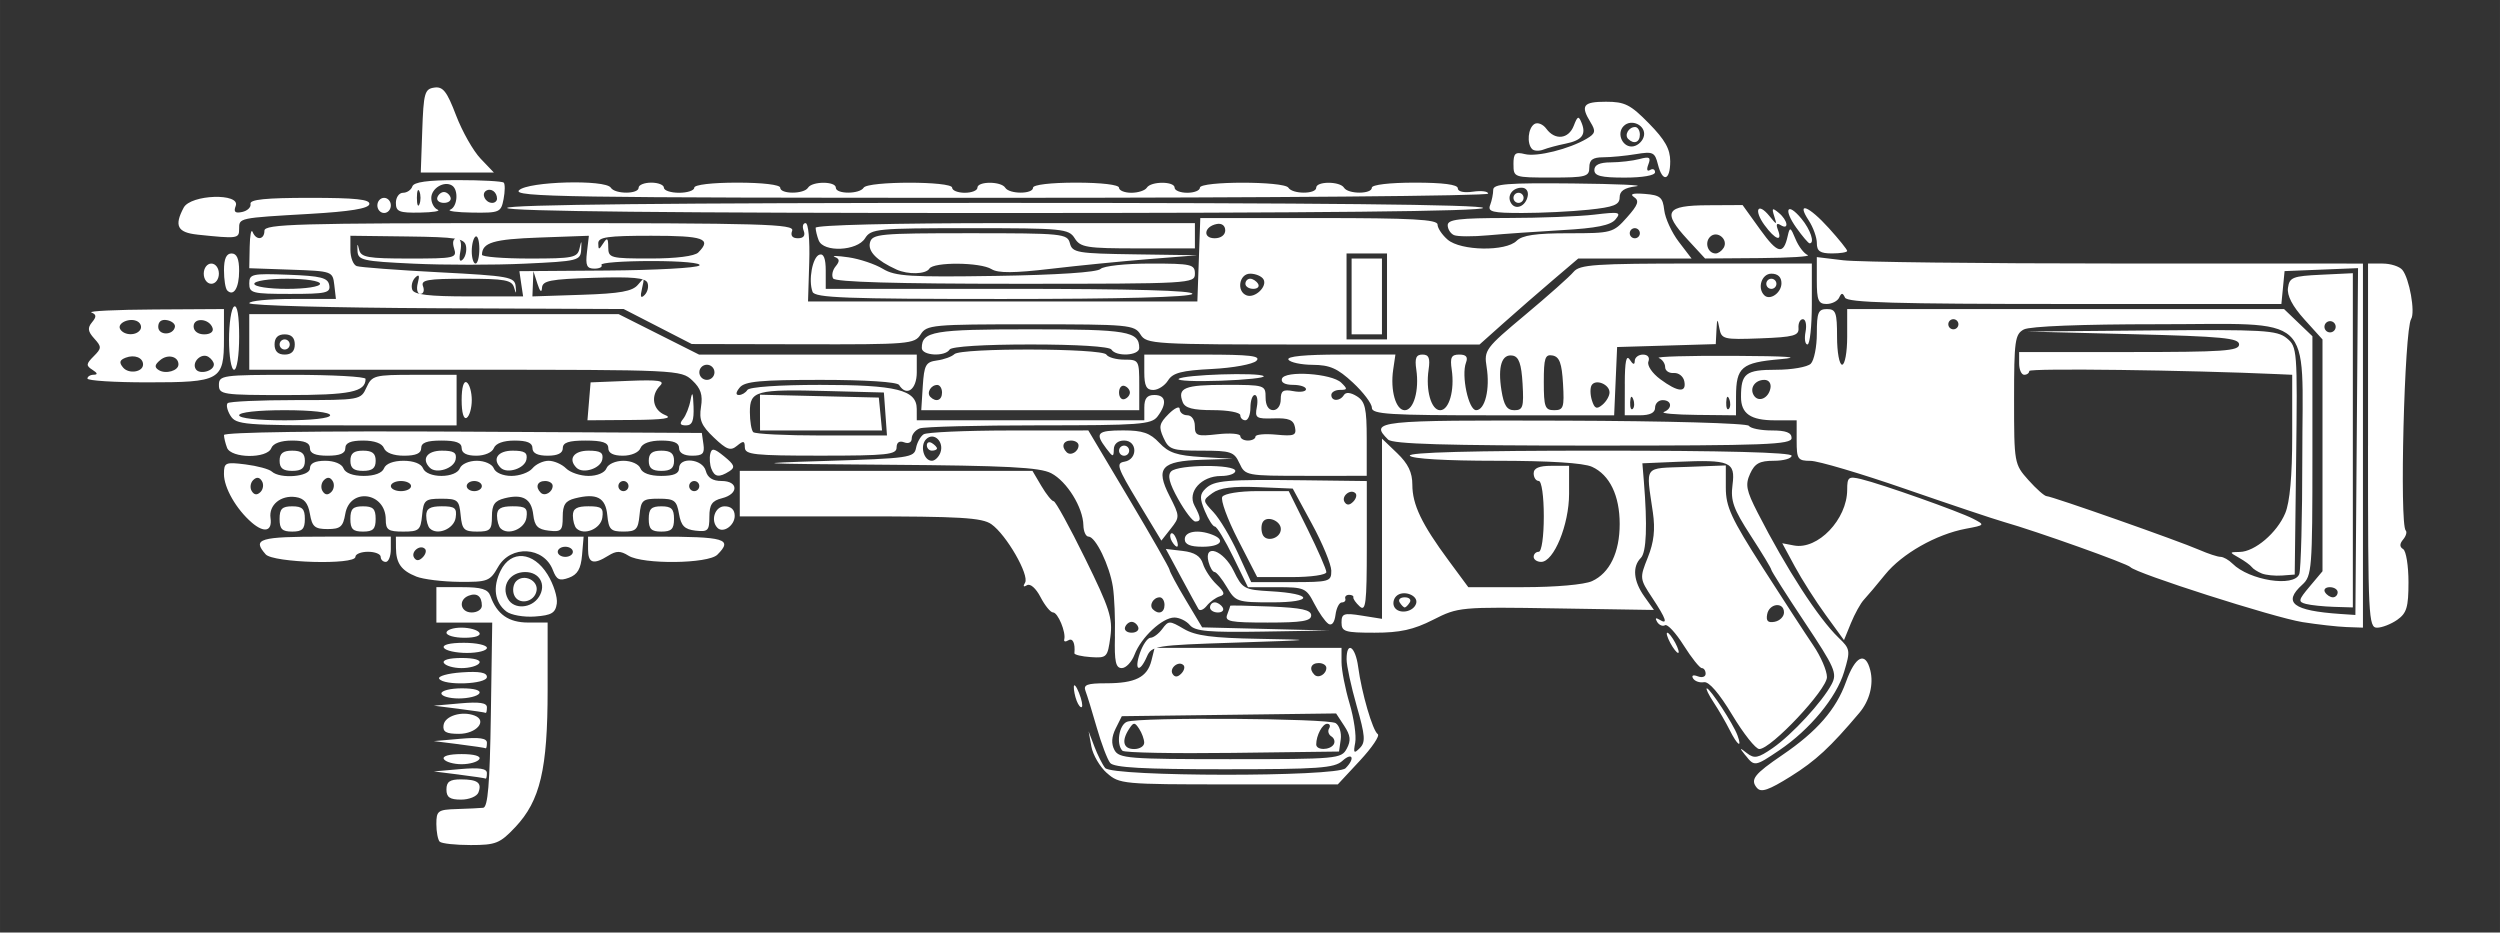<svg xmlns:inkscape="http://www.inkscape.org/namespaces/inkscape" xmlns:sodipodi="http://sodipodi.sourceforge.net/DTD/sodipodi-0.dtd" xmlns="http://www.w3.org/2000/svg" xmlns:svg="http://www.w3.org/2000/svg" width="343.151" height="128" viewBox="0 0 90.792 33.867" version="1.1" id="svg5" inkscape:version="1.2.2 (732a01da63, 2022-12-09)" sodipodi:docname="C.A.R._SMG_Icon.svg">
  <rect x="0" y="0" width="90.792" height="33.867" fill="#333333" stroke="none"/>
  <sodipodi:namedview id="namedview7" pagecolor="#ffffff" bordercolor="#666666" borderopacity="1.0" inkscape:pageshadow="2" inkscape:pageopacity="0.0" inkscape:pagecheckerboard="0" inkscape:document-units="mm" showgrid="false" units="px" inkscape:zoom="1.9506277" inkscape:cx="93.815955" inkscape:cy="-75.616685" inkscape:window-width="2560" inkscape:window-height="1361" inkscape:window-x="-9" inkscape:window-y="-9" inkscape:window-maximized="1" inkscape:current-layer="layer1" inkscape:showpageshadow="2" inkscape:deskcolor="#d1d1d1"/>
  <defs id="defs2"/>
  <g inkscape:label="Layer 1" inkscape:groupmode="layer" id="layer1">
    <path style="fill:#FFFFFF;fill-opacity:1;stroke-width:0.184" d="m 15.969,30.569 c -0.067,-0.067 -0.122,-0.357 -0.122,-0.643 0,-0.481 0.056,-0.522 0.735,-0.543 0.404,-0.013 0.838,-0.033 0.964,-0.046 0.172,-0.017 0.242,-0.858 0.28,-3.375 l 0.05,-3.352 h -1.014 -1.014 v -0.643 -0.643 h 0.924 c 0.714,0 0.95,0.073 1.038,0.321 0.236,0.665 0.662,0.964 1.372,0.964 h 0.706 v 2.446 c 0,2.881 -0.269,4.024 -1.174,4.984 -0.557,0.591 -0.706,0.651 -1.618,0.651 -0.552,0 -1.059,-0.055 -1.126,-0.122 z m 1.53,-8.57 c 0,-0.345 -0.177,-0.481 -0.477,-0.366 -0.391,0.15 -0.308,0.61 0.11,0.61 0.202,0 0.367,-0.11 0.367,-0.245 z m -1.286,6.673 c 0,-0.281 0.122,-0.367 0.52,-0.367 0.611,0 0.777,0.123 0.641,0.477 -0.054,0.142 -0.338,0.258 -0.63,0.258 -0.409,0 -0.531,-0.085 -0.531,-0.367 z m 47.593,-0.058 c -0.252,-0.304 -0.104,-0.495 0.933,-1.201 1.247,-0.849 1.941,-1.646 2.3,-2.644 0.342,-0.951 0.708,-1.127 0.884,-0.426 0.128,0.51 -0.025,1.106 -0.397,1.546 -1.056,1.25 -1.583,1.738 -2.49,2.306 -0.807,0.504 -1.081,0.598 -1.229,0.419 z M 40.197,28.075 c -0.254,-0.227 -0.507,-0.661 -0.562,-0.964 l -0.1,-0.551 0.209,0.551 c 0.115,0.303 0.291,0.654 0.391,0.78 0.254,0.322 8.41,0.33 8.731,0.009 0.357,-0.357 0.252,-0.6 -0.115,-0.267 -0.291,0.263 -0.869,0.304 -4.293,0.304 -2.945,0 -4.004,-0.059 -4.141,-0.23 -0.101,-0.126 -0.319,-0.702 -0.485,-1.279 -0.165,-0.577 -0.35,-1.176 -0.409,-1.331 -0.088,-0.229 0.053,-0.282 0.75,-0.282 1.056,0 1.491,-0.218 1.643,-0.822 l 0.116,-0.464 h 3.394 3.394 v 0.518 c 0,0.285 0.131,0.959 0.291,1.498 0.16,0.539 0.253,1.182 0.206,1.428 -0.072,0.379 -0.047,0.409 0.167,0.195 0.214,-0.214 0.196,-0.447 -0.114,-1.532 -0.201,-0.704 -0.366,-1.466 -0.366,-1.694 0,-0.679 0.321,-0.469 0.42,0.275 0.126,0.946 0.526,2.32 0.712,2.444 0.084,0.056 -0.208,0.49 -0.649,0.964 l -0.802,0.862 h -3.962 c -3.849,0 -3.975,-0.012 -4.424,-0.413 z m 8.713,-0.885 c 0.158,-0.296 0.138,-0.479 -0.092,-0.83 l -0.295,-0.45 -3.891,0.05 -3.891,0.05 -0.223,0.447 c -0.151,0.303 -0.165,0.555 -0.045,0.781 0.164,0.306 0.504,0.333 4.206,0.333 3.883,0 4.035,-0.014 4.23,-0.38 z m -8.145,0.077 c -0.237,-0.237 -0.127,-0.943 0.165,-1.055 0.447,-0.172 7.298,-0.126 7.577,0.05 0.135,0.086 0.218,0.353 0.184,0.594 l -0.062,0.438 -3.868,0.049 c -2.128,0.027 -3.925,-0.007 -3.994,-0.077 z m 0.789,-0.294 c -0.002,-0.126 -0.084,-0.354 -0.184,-0.505 -0.161,-0.245 -0.201,-0.245 -0.362,0 -0.289,0.44 -0.216,0.735 0.181,0.735 0.202,0 0.366,-0.103 0.364,-0.23 z m 6.882,0.059 c 0.058,-0.094 0.02,-0.224 -0.084,-0.288 -0.104,-0.064 -0.142,-0.194 -0.084,-0.288 0.058,-0.094 0.027,-0.171 -0.069,-0.171 -0.173,0 -0.398,0.424 -0.398,0.75 0,0.22 0.498,0.218 0.635,-0.002 z m -5.456,-2.875 c -0.175,-0.175 -0.526,0.108 -0.395,0.319 0.078,0.125 0.18,0.122 0.312,-0.01 0.108,-0.108 0.146,-0.248 0.083,-0.31 z m 5.188,0.096 c 0,-0.095 -0.124,-0.173 -0.275,-0.173 -0.284,0 -0.365,0.217 -0.158,0.424 0.147,0.147 0.434,-0.019 0.434,-0.251 z m -31.496,3.878 -0.918,-0.115 0.964,-0.085 c 0.694,-0.061 0.964,-0.021 0.964,0.144 -6.4e-5,0.126 -0.021,0.217 -0.046,0.201 -0.025,-0.016 -0.459,-0.081 -0.964,-0.144 z m -0.551,-0.561 c -0.069,-0.111 0.185,-0.184 0.643,-0.184 0.457,0 0.711,0.073 0.643,0.184 -0.062,0.101 -0.352,0.184 -0.643,0.184 -0.291,0 -0.58,-0.083 -0.643,-0.184 z m 47.266,-0.138 c -0.227,-0.289 -0.221,-0.297 0.059,-0.078 0.265,0.207 0.402,0.18 0.929,-0.184 0.703,-0.486 1.811,-1.686 2.147,-2.327 0.206,-0.392 0.116,-0.596 -0.984,-2.248 -0.665,-0.999 -1.21,-1.856 -1.21,-1.904 0,-0.048 -0.337,-0.606 -0.75,-1.241 C 62.951,18.481 62.844,18.185 62.92,17.606 63.028,16.77 62.834,16.689 60.928,16.771 l -1.282,0.055 0.053,0.643 c 0.133,1.623 0.095,2.589 -0.108,2.792 -0.318,0.318 -0.27,0.845 0.128,1.404 l 0.347,0.487 -3.546,-0.057 c -3.494,-0.056 -3.56,-0.05 -4.473,0.413 -0.713,0.362 -1.204,0.47 -2.127,0.47 -1.08,0 -1.2,-0.037 -1.2,-0.369 0,-0.328 0.082,-0.356 0.735,-0.252 l 0.735,0.117 v -3.272 -3.272 l 0.551,0.528 c 0.398,0.382 0.551,0.699 0.551,1.145 0,0.723 0.337,1.427 1.32,2.757 l 0.712,0.964 h 2.006 c 1.164,0 2.208,-0.092 2.487,-0.219 0.641,-0.292 1.005,-1.044 1.005,-2.076 0,-1.032 -0.364,-1.784 -1.005,-2.076 -0.311,-0.142 -1.549,-0.219 -3.492,-0.219 -1.809,0 -3.056,-0.073 -3.124,-0.184 -0.075,-0.121 2.263,-0.184 6.876,-0.184 4.537,0 6.989,0.064 6.989,0.184 0,0.101 -0.291,0.184 -0.647,0.184 -0.515,0 -0.69,0.095 -0.86,0.468 -0.182,0.399 -0.141,0.609 0.276,1.423 1.046,2.042 2.201,3.826 2.936,4.534 0.426,0.41 0.435,0.464 0.199,1.247 -0.279,0.926 -1.246,2.096 -2.351,2.841 -0.883,0.596 -0.904,0.599 -1.229,0.184 z M 51.428,21.923 c 0.1,-0.302 -0.475,-0.517 -0.722,-0.27 -0.106,0.106 -0.134,0.286 -0.062,0.402 0.162,0.263 0.682,0.175 0.784,-0.132 z m -0.597,-0.046 c -0.062,-0.101 0.02,-0.184 0.184,-0.184 0.163,0 0.246,0.083 0.184,0.184 -0.062,0.101 -0.145,0.184 -0.184,0.184 -0.039,0 -0.121,-0.083 -0.184,-0.184 z m -34.158,5.153 -0.918,-0.115 0.964,-0.085 c 0.694,-0.061 0.964,-0.021 0.964,0.144 -6.4e-5,0.126 -0.021,0.217 -0.046,0.201 -0.025,-0.016 -0.459,-0.081 -0.964,-0.144 z m 46.236,-1.066 c -0.47,-0.782 -0.848,-1.221 -1.025,-1.189 -0.155,0.028 -0.333,-0.033 -0.396,-0.136 -0.068,-0.11 0.002,-0.141 0.17,-0.077 0.157,0.06 0.285,0.018 0.285,-0.094 0,-0.112 -0.062,-0.203 -0.138,-0.204 -0.076,-1.88e-4 -0.373,-0.372 -0.66,-0.827 -0.287,-0.455 -0.591,-0.784 -0.676,-0.731 -0.085,0.052 -0.214,-0.002 -0.287,-0.12 -0.083,-0.134 -0.053,-0.166 0.079,-0.084 0.326,0.202 0.256,-0.016 -0.255,-0.788 -0.461,-0.696 -0.463,-0.717 -0.161,-1.473 0.22,-0.55 0.272,-1.011 0.182,-1.631 -0.251,-1.744 -0.363,-1.593 1.226,-1.653 l 1.423,-0.054 v 0.81 c 0,0.692 0.195,1.114 1.338,2.9 0.736,1.15 1.562,2.419 1.836,2.822 0.274,0.402 0.499,0.922 0.499,1.155 0,0.457 -2.028,2.613 -2.457,2.613 -0.132,0 -0.574,-0.558 -0.984,-1.24 z m 1.88,-3.721 c 0,-0.394 -0.534,-0.337 -0.611,0.065 -0.047,0.245 0.028,0.32 0.273,0.273 0.186,-0.036 0.338,-0.188 0.338,-0.338 z m -1.971,4.272 c -0.139,-0.278 -0.403,-0.732 -0.586,-1.01 -0.183,-0.278 -0.292,-0.505 -0.244,-0.505 0.116,0 0.956,1.286 1.109,1.699 0.185,0.499 0.002,0.379 -0.279,-0.184 z M 16.109,26.33 c 0.048,-0.331 0.666,-0.519 1.125,-0.343 0.479,0.184 0.071,0.664 -0.565,0.664 -0.473,0 -0.597,-0.071 -0.561,-0.321 z m 0.564,-0.586 -0.918,-0.115 0.964,-0.085 c 0.694,-0.061 0.964,-0.021 0.964,0.144 -6.4e-5,0.126 -0.021,0.217 -0.046,0.201 -0.025,-0.016 -0.459,-0.081 -0.964,-0.144 z M 39.101,25.451 C 39.038,25.287 38.992,25.056 38.998,24.938 c 0.006,-0.118 0.091,-0.017 0.188,0.225 0.097,0.242 0.143,0.473 0.103,0.513 -0.04,0.04 -0.125,-0.061 -0.188,-0.225 z M 16.03,25.182 c 0,-0.101 0.335,-0.184 0.745,-0.184 0.45,0 0.7,0.073 0.632,0.184 -0.062,0.101 -0.398,0.184 -0.745,0.184 -0.348,0 -0.632,-0.083 -0.632,-0.184 z m -0.081,-0.533 c -0.056,-0.091 0.311,-0.195 0.816,-0.23 0.646,-0.045 0.918,0.004 0.918,0.166 -1.32e-4,0.268 -1.572,0.326 -1.734,0.064 z m 0.173,-0.569 c -0.069,-0.111 0.185,-0.184 0.643,-0.184 0.457,0 0.711,0.073 0.643,0.184 -0.062,0.101 -0.352,0.184 -0.643,0.184 -0.291,0 -0.58,-0.083 -0.643,-0.184 z m 24.367,-0.964 c 0.016,-0.631 -0.017,-1.443 -0.073,-1.805 -0.12,-0.773 -0.628,-1.823 -0.884,-1.823 -0.098,0 -0.182,-0.186 -0.187,-0.413 -0.012,-0.645 -0.599,-1.594 -1.169,-1.889 -0.415,-0.215 -1.601,-0.276 -5.96,-0.308 -4.872,-0.035 -5.106,-0.05 -2.231,-0.138 3.026,-0.093 3.216,-0.12 3.281,-0.466 0.038,-0.202 0.163,-0.428 0.278,-0.502 0.115,-0.074 1.507,-0.136 3.094,-0.138 l 2.886,-0.002 1.476,2.479 c 0.812,1.363 1.476,2.528 1.476,2.588 0,0.06 0.266,0.554 0.591,1.097 l 0.591,0.988 2.302,0.057 2.302,0.057 -2.411,0.04 c -1.954,0.032 -2.454,-0.012 -2.639,-0.236 -0.126,-0.152 -0.38,-0.275 -0.564,-0.275 -0.434,0 -1.206,0.719 -1.444,1.345 -0.103,0.27 -0.312,0.491 -0.464,0.491 -0.221,0 -0.272,-0.233 -0.249,-1.148 z m 0.849,-0.335 c -0.036,-0.109 -0.144,-0.197 -0.24,-0.197 -0.096,0 -0.204,0.089 -0.24,0.197 -0.036,0.109 0.072,0.197 0.24,0.197 0.168,0 0.276,-0.089 0.24,-0.197 z m 0.953,-0.813 c 0,-0.152 -0.078,-0.275 -0.173,-0.275 -0.232,0 -0.397,0.287 -0.251,0.434 0.207,0.207 0.424,0.126 0.424,-0.158 z m -8.142,-5.522 c 0.153,-0.399 -0.236,-0.774 -0.514,-0.496 -0.235,0.235 -0.089,0.784 0.208,0.784 0.107,0 0.245,-0.13 0.306,-0.288 z m -0.489,-0.274 c 0,-0.107 0.083,-0.143 0.184,-0.081 0.101,0.062 0.184,0.15 0.184,0.194 0,0.045 -0.083,0.081 -0.184,0.081 -0.101,0 -0.184,-0.088 -0.184,-0.194 z m 5.509,0 c 0,-0.095 -0.124,-0.173 -0.275,-0.173 -0.284,0 -0.365,0.217 -0.158,0.424 0.147,0.147 0.434,-0.019 0.434,-0.251 z m 2.231,7.54 c 0.106,-0.303 0.278,-0.551 0.383,-0.551 0.105,0 0.298,-0.145 0.428,-0.321 0.225,-0.306 0.262,-0.306 0.783,0 0.425,0.25 1.033,0.33 2.722,0.36 2.107,0.038 2.08,0.042 -0.855,0.138 -2.921,0.095 -3.037,0.114 -3.211,0.512 -0.269,0.613 -0.473,0.501 -0.25,-0.138 z m -2.381,0.009 c 0.034,-0.365 -0.061,-0.565 -0.222,-0.466 -0.104,0.064 -0.17,0.048 -0.147,-0.035 0.069,-0.257 -0.231,-0.978 -0.407,-0.978 -0.092,0 -0.296,-0.251 -0.455,-0.557 -0.167,-0.323 -0.374,-0.504 -0.492,-0.431 -0.126,0.078 -0.152,0.042 -0.07,-0.091 0.168,-0.272 -0.679,-1.745 -1.223,-2.126 -0.338,-0.237 -1.13,-0.284 -4.772,-0.284 H 26.866 v -0.826 -0.826 h 5.315 5.315 l 0.325,0.551 c 0.179,0.303 0.379,0.551 0.445,0.551 0.066,0 0.58,0.935 1.141,2.077 0.894,1.817 1.008,2.174 0.918,2.851 -0.1,0.743 -0.128,0.772 -0.71,0.733 -0.333,-0.022 -0.602,-0.086 -0.596,-0.142 z M 16.122,23.529 c -0.069,-0.112 0.212,-0.184 0.724,-0.184 0.46,0 0.837,0.083 0.837,0.184 0,0.101 -0.326,0.184 -0.724,0.184 -0.398,0 -0.775,-0.083 -0.837,-0.184 z m 44.535,-0.184 c -0.108,-0.202 -0.155,-0.367 -0.105,-0.367 0.051,0 0.18,0.165 0.288,0.367 0.108,0.202 0.155,0.367 0.105,0.367 -0.051,0 -0.18,-0.165 -0.288,-0.367 z M 16.214,22.978 c 0,-0.101 0.243,-0.184 0.54,-0.184 0.297,0 0.591,0.083 0.654,0.184 0.068,0.109 -0.151,0.184 -0.54,0.184 -0.359,0 -0.654,-0.083 -0.654,-0.184 z M 66.303,22.333 C 65.937,21.83 65.433,21.038 65.182,20.573 l -0.456,-0.844 0.424,0.081 c 0.867,0.166 1.932,-0.949 1.934,-2.023 5.2e-4,-0.462 0.047,-0.497 0.506,-0.387 0.75,0.181 3.56,1.176 4.069,1.44 0.435,0.226 0.432,0.232 -0.265,0.362 -1.077,0.202 -2.319,0.907 -2.931,1.663 -0.303,0.374 -0.65,0.786 -0.771,0.914 -0.121,0.129 -0.333,0.512 -0.472,0.851 l -0.252,0.618 z m -18.063,0.319 c -0.112,-0.073 -0.342,-0.402 -0.51,-0.73 -0.291,-0.568 -0.356,-0.597 -1.357,-0.597 l -1.051,-4.22e-4 -0.537,-1.101 c -0.295,-0.606 -0.595,-1.101 -0.666,-1.101 -0.071,0 -0.234,-0.253 -0.363,-0.563 -0.193,-0.466 -0.189,-0.606 0.024,-0.812 0.314,-0.304 0.74,-0.34 3.608,-0.305 l 2.25,0.028 v 2.395 c 0,2.046 -0.038,2.36 -0.258,2.158 -0.142,-0.13 -0.245,-0.278 -0.23,-0.329 0.016,-0.05 -0.054,-0.092 -0.155,-0.092 -0.101,0 -0.163,0.062 -0.138,0.138 0.025,0.076 -0.031,0.138 -0.126,0.138 -0.094,0 -0.198,0.204 -0.23,0.454 -0.036,0.282 -0.135,0.404 -0.262,0.321 z m 0.109,-1.923 c -0.002,-0.227 -0.317,-0.992 -0.702,-1.699 l -0.699,-1.286 -1.274,-0.053 c -0.896,-0.037 -1.382,0.026 -1.64,0.215 -0.364,0.266 -0.364,0.27 0.036,0.696 0.221,0.236 0.62,0.903 0.886,1.484 l 0.483,1.055 h 1.456 c 1.388,0 1.456,-0.019 1.453,-0.413 z m -3.389,-1.126 c -0.383,-0.745 -0.64,-1.448 -0.57,-1.561 0.072,-0.116 0.624,-0.206 1.27,-0.206 h 1.143 l 0.683,1.38 c 0.376,0.759 0.683,1.462 0.683,1.561 0,0.101 -0.555,0.181 -1.256,0.181 h -1.256 z m 1.556,-0.389 c 0,-0.302 -0.503,-0.502 -0.653,-0.259 -0.063,0.101 -0.068,0.303 -0.013,0.448 0.119,0.311 0.666,0.156 0.666,-0.189 z m 2.709,-1.301 c -0.175,-0.175 -0.526,0.108 -0.395,0.319 0.078,0.125 0.18,0.122 0.312,-0.01 0.108,-0.108 0.146,-0.248 0.083,-0.31 z m 34.388,4.679 c -1.016,-0.161 -6.073,-1.778 -6.244,-1.997 -0.093,-0.119 -3.409,-1.302 -4.591,-1.638 -0.354,-0.1 -1.965,-0.641 -3.581,-1.2 -1.616,-0.56 -3.166,-1.019 -3.443,-1.02 -0.466,-0.002 -0.505,-0.059 -0.505,-0.737 V 15.265 H 64.458 c -0.88,0 -1.23,-0.241 -1.23,-0.848 0,-0.858 0.167,-0.988 1.268,-0.988 0.575,0 1.145,-0.099 1.266,-0.22 0.121,-0.121 0.22,-0.617 0.22,-1.102 0,-0.759 0.051,-0.882 0.367,-0.882 0.323,0 0.367,0.122 0.367,1.01 0,0.556 0.083,1.01 0.184,1.01 0.101,0 0.184,-0.455 0.184,-1.01 v -1.01 h 7.933 7.933 l 0.515,0.493 0.515,0.493 v 4.345 c 0,4.111 -0.02,4.363 -0.367,4.677 -0.723,0.654 -0.343,0.947 1.377,1.064 l 0.551,0.037 0.048,-6.298 0.048,-6.298 -1.334,0.054 -1.334,0.054 -0.058,0.597 -0.058,0.597 h -7.87 c -6.116,0 -7.894,-0.051 -7.977,-0.23 -0.086,-0.184 -0.129,-0.184 -0.214,0 -0.059,0.126 -0.266,0.23 -0.459,0.23 -0.296,0 -0.352,-0.135 -0.352,-0.852 V 9.337 l 0.964,0.116 c 0.53,0.064 4.993,0.117 9.917,0.117 l 8.953,0.002 v 6.611 6.611 l -0.597,-0.021 c -0.328,-0.012 -1.051,-0.093 -1.607,-0.181 z m -0.111,-1.741 c 0.061,-0.16 0.111,-2.076 0.111,-4.258 0,-5.307 0.536,-4.818 -5.278,-4.818 -2.737,0 -4.618,0.074 -4.835,0.19 -0.323,0.173 -0.355,0.405 -0.355,2.538 0,2.32 0.006,2.355 0.521,2.932 0.287,0.321 0.584,0.584 0.661,0.584 0.181,0 4.791,1.622 5.548,1.952 0.318,0.139 0.664,0.252 0.767,0.252 0.104,0 0.299,0.111 0.435,0.246 0.61,0.61 2.238,0.866 2.424,0.382 z m -1.358,-0.023 c -0.152,-0.06 -0.317,-0.166 -0.367,-0.235 -0.051,-0.069 -0.257,-0.22 -0.459,-0.334 -0.362,-0.205 -0.362,-0.208 0.021,-0.214 0.549,-0.008 1.356,-0.695 1.654,-1.408 0.168,-0.401 0.253,-1.353 0.253,-2.816 v -2.21 l -0.505,-0.023 c -3.278,-0.148 -9.045,-0.222 -9.045,-0.115 1.54e-4,0.076 -0.082,0.138 -0.183,0.138 -0.101,0 -0.184,-0.186 -0.184,-0.413 l -1.38e-4,-0.413 h 3.994 c 3.428,0 3.994,-0.039 3.994,-0.275 0,-0.233 -0.594,-0.29 -3.857,-0.373 l -3.857,-0.097 4.525,-0.04 c 4.074,-0.036 4.564,-0.008 4.918,0.281 0.383,0.313 0.392,0.423 0.342,4.453 l -0.051,4.132 -0.459,0.035 c -0.253,0.019 -0.583,-0.014 -0.735,-0.073 z M 64.297,14.102 c 0.034,-0.177 -0.058,-0.306 -0.219,-0.306 -0.341,0 -0.547,0.299 -0.386,0.561 0.166,0.269 0.533,0.114 0.604,-0.254 z m 6.827,-2.326 c 0,-0.101 -0.083,-0.184 -0.184,-0.184 -0.101,0 -0.184,0.083 -0.184,0.184 0,0.101 0.083,0.184 0.184,0.184 0.101,0 0.184,-0.083 0.184,-0.184 z M 86,16.183 V 9.572 h 0.528 c 0.291,0 0.614,0.103 0.718,0.23 0.255,0.308 0.474,1.533 0.319,1.784 -0.246,0.398 -0.426,7.452 -0.196,7.682 0.053,0.053 0.011,0.2 -0.095,0.326 -0.132,0.159 -0.132,0.267 0.002,0.349 0.106,0.065 0.193,0.605 0.193,1.2 0,0.909 -0.065,1.126 -0.408,1.367 -0.224,0.157 -0.555,0.286 -0.735,0.286 -0.307,0 -0.327,-0.398 -0.327,-6.611 z m -41.432,6.137 c 0.061,-0.16 0.111,-0.304 0.111,-0.321 -1.81e-4,-0.017 0.661,-0.004 1.469,0.029 1.121,0.046 1.47,0.122 1.47,0.321 0,0.206 -0.336,0.261 -1.581,0.261 -1.366,0 -1.566,-0.039 -1.469,-0.29 z M 18.387,22.206 c -0.424,-0.329 -0.501,-0.88 -0.208,-1.477 0.376,-0.766 1.189,-0.702 1.706,0.135 0.217,0.352 0.369,0.827 0.336,1.056 -0.049,0.342 -0.19,0.426 -0.794,0.47 -0.404,0.03 -0.872,-0.053 -1.04,-0.184 z m 1.189,-0.534 c 0.275,-0.439 0.02,-0.897 -0.501,-0.897 -0.56,0 -0.883,0.497 -0.63,0.971 0.214,0.399 0.86,0.357 1.13,-0.073 z m -0.908,-0.07 c -0.064,-0.166 -0.028,-0.389 0.08,-0.497 0.28,-0.28 0.81,-0.024 0.737,0.355 -0.081,0.423 -0.67,0.525 -0.817,0.142 z m 24.855,0.515 c -0.049,-0.082 -0.336,-0.606 -0.637,-1.165 l -0.547,-1.016 0.613,0.072 c 0.431,0.05 0.649,0.189 0.734,0.465 0.066,0.217 0.29,0.555 0.496,0.751 0.293,0.279 0.318,0.374 0.115,0.434 -0.143,0.043 -0.356,0.197 -0.472,0.343 -0.117,0.146 -0.252,0.198 -0.301,0.117 z m 0.421,-0.057 c 0,-0.101 0.078,-0.184 0.173,-0.184 0.095,0 0.224,0.083 0.286,0.184 0.062,0.101 -0.015,0.184 -0.173,0.184 -0.157,0 -0.286,-0.083 -0.286,-0.184 z m 39.801,-0.127 c -0.293,-0.076 -0.28,-0.14 0.138,-0.636 l 0.463,-0.551 v -4.209 -4.209 l -0.657,-0.727 c -0.437,-0.484 -0.637,-0.868 -0.597,-1.148 0.054,-0.381 0.17,-0.427 1.208,-0.476 l 1.148,-0.055 v 6.069 6.069 l -0.689,-0.021 c -0.379,-0.012 -0.835,-0.059 -1.014,-0.106 z m 1.152,-0.424 c 0,-0.101 -0.129,-0.184 -0.286,-0.184 -0.157,0 -0.235,0.083 -0.173,0.184 0.062,0.101 0.191,0.184 0.286,0.184 0.095,0 0.173,-0.083 0.173,-0.184 z m -0.102,-9.749 c -0.059,-0.096 -0.186,-0.126 -0.281,-0.066 -0.096,0.059 -0.126,0.186 -0.067,0.281 0.059,0.096 0.186,0.126 0.281,0.066 0.096,-0.059 0.126,-0.186 0.067,-0.281 z m -40.238,9.565 c -0.179,-0.303 -0.381,-0.551 -0.448,-0.551 -0.067,0 -0.166,-0.165 -0.219,-0.367 -0.179,-0.683 0.544,-0.428 0.91,0.321 0.321,0.658 0.382,0.691 1.347,0.745 1.55,0.087 1.587,0.403 0.047,0.403 -1.263,0 -1.324,-0.021 -1.637,-0.551 z M 15.117,20.938 c -0.544,-0.217 -0.733,-0.482 -0.737,-1.035 l -0.003,-0.413 h 3.409 3.409 l -0.057,0.669 c -0.043,0.5 -0.163,0.708 -0.476,0.823 -0.344,0.126 -0.448,0.077 -0.583,-0.276 -0.326,-0.857 -1.529,-0.926 -1.991,-0.114 -0.294,0.517 -0.378,0.549 -1.415,0.539 -0.606,-0.006 -1.306,-0.092 -1.556,-0.192 z m 0.316,-1.005 c -0.175,-0.175 -0.526,0.108 -0.395,0.319 0.078,0.125 0.18,0.122 0.312,-0.01 0.108,-0.108 0.146,-0.248 0.083,-0.31 z m 5.372,0.107 c 0,-0.101 -0.124,-0.184 -0.275,-0.184 -0.152,0 -0.275,0.083 -0.275,0.184 0,0.101 0.124,0.184 0.275,0.184 0.152,0 0.275,-0.083 0.275,-0.184 z M 9.649,20.133 C 9.15,19.566 9.409,19.489 11.806,19.489 h 2.387 v 0.459 c 0,0.253 -0.083,0.459 -0.184,0.459 -0.101,0 -0.184,-0.083 -0.184,-0.184 0,-0.101 -0.207,-0.184 -0.459,-0.184 -0.253,0 -0.459,0.083 -0.459,0.184 0,0.302 -2.987,0.218 -3.26,-0.091 z M 21.356,19.948 v -0.459 h 2.479 c 2.507,0 2.789,0.084 2.217,0.656 -0.333,0.333 -2.711,0.359 -3.229,0.035 -0.29,-0.181 -0.439,-0.181 -0.73,0 -0.544,0.34 -0.737,0.279 -0.737,-0.231 z m 34.342,0.275 c 0,-0.101 0.083,-0.184 0.184,-0.184 0.105,0 0.184,-0.551 0.184,-1.286 0,-0.735 -0.079,-1.286 -0.184,-1.286 -0.101,0 -0.184,-0.124 -0.184,-0.275 0,-0.192 0.194,-0.275 0.643,-0.275 h 0.643 v 1.017 c 0,1.122 -0.554,2.472 -1.014,2.472 -0.149,0 -0.272,-0.083 -0.272,-0.184 z M 42.56,19.661 c -0.067,-0.108 -0.082,-0.235 -0.034,-0.283 0.048,-0.048 0.136,0.04 0.196,0.196 0.124,0.324 0.018,0.381 -0.163,0.088 z m 0.467,-0.08 c 0,-0.283 0.48,-0.362 0.995,-0.164 0.509,0.195 0.313,0.439 -0.352,0.439 -0.449,0 -0.643,-0.083 -0.643,-0.275 z m -1.697,-1.35 c -0.758,-1.258 -0.81,-1.411 -0.493,-1.464 0.487,-0.081 0.474,-0.768 -0.014,-0.768 -0.225,0 -0.37,0.124 -0.373,0.321 -0.005,0.291 -0.032,0.287 -0.275,-0.035 -0.422,-0.558 -0.332,-0.654 0.617,-0.654 0.704,0 0.974,0.093 1.31,0.451 0.342,0.364 0.641,0.463 1.547,0.516 l 1.123,0.065 -1.125,0.035 c -1.473,0.046 -1.694,0.294 -1.174,1.314 0.377,0.739 0.378,0.766 0.045,1.189 l -0.341,0.433 z M 9.143,18.978 C 8.582,18.496 8.133,17.715 8.133,17.217 c 0,-0.42 0.049,-0.442 0.781,-0.351 0.429,0.054 0.859,0.17 0.955,0.258 0.306,0.281 1.387,0.191 1.387,-0.115 0,-0.184 0.184,-0.275 0.557,-0.275 0.325,0 0.601,0.114 0.662,0.275 0.065,0.171 0.345,0.275 0.735,0.275 0.39,0 0.669,-0.105 0.735,-0.275 0.064,-0.168 0.342,-0.275 0.709,-0.275 0.367,0 0.645,0.108 0.709,0.275 0.062,0.162 0.338,0.275 0.668,0.275 0.331,0 0.606,-0.114 0.668,-0.275 0.059,-0.154 0.332,-0.275 0.617,-0.275 0.285,0 0.558,0.122 0.617,0.275 0.06,0.158 0.334,0.275 0.64,0.275 0.294,0 0.637,-0.124 0.763,-0.275 0.126,-0.152 0.39,-0.275 0.587,-0.275 0.197,0 0.482,0.124 0.633,0.275 0.152,0.152 0.52,0.275 0.819,0.275 0.314,0 0.588,-0.116 0.649,-0.275 0.059,-0.154 0.332,-0.275 0.617,-0.275 0.285,0 0.558,0.122 0.617,0.275 0.066,0.173 0.347,0.275 0.754,0.275 0.454,0 0.649,-0.083 0.649,-0.275 0,-0.431 0.856,-0.35 0.971,0.092 0.065,0.248 0.25,0.367 0.572,0.367 0.616,0 0.629,0.473 0.017,0.626 -0.364,0.091 -0.459,0.231 -0.459,0.675 0,0.502 -0.052,0.554 -0.504,0.502 -0.398,-0.046 -0.524,-0.174 -0.599,-0.609 -0.084,-0.489 -0.167,-0.551 -0.735,-0.551 -0.589,0 -0.646,0.049 -0.699,0.597 -0.05,0.522 -0.124,0.597 -0.585,0.597 -0.461,0 -0.535,-0.075 -0.585,-0.595 -0.062,-0.642 -0.384,-0.81 -1.174,-0.611 -0.349,0.088 -0.445,0.232 -0.445,0.671 0,0.502 -0.052,0.554 -0.505,0.502 -0.4,-0.046 -0.517,-0.166 -0.564,-0.574 -0.067,-0.588 -0.381,-0.769 -1.043,-0.602 -0.361,0.091 -0.459,0.232 -0.459,0.663 0,0.483 -0.063,0.547 -0.539,0.547 -0.474,0 -0.546,-0.072 -0.597,-0.597 -0.053,-0.549 -0.109,-0.597 -0.7,-0.597 -0.591,0 -0.647,0.048 -0.7,0.597 -0.053,0.546 -0.111,0.597 -0.689,0.597 -0.542,0 -0.631,-0.062 -0.631,-0.437 0,-0.994 -1.303,-1.177 -1.47,-0.206 -0.08,0.468 -0.177,0.551 -0.642,0.551 -0.465,0 -0.562,-0.083 -0.642,-0.551 -0.069,-0.399 -0.211,-0.567 -0.517,-0.611 -0.542,-0.077 -0.981,0.288 -0.914,0.76 0.069,0.485 -0.226,0.557 -0.682,0.166 z m 0.367,-1.509 c -0.089,-0.144 -0.194,-0.154 -0.317,-0.032 -0.101,0.101 -0.124,0.281 -0.05,0.399 0.089,0.144 0.194,0.154 0.317,0.032 0.101,-0.101 0.124,-0.281 0.05,-0.399 z m 2.571,0 c -0.089,-0.144 -0.194,-0.154 -0.317,-0.032 -0.101,0.101 -0.124,0.281 -0.05,0.399 0.089,0.144 0.194,0.154 0.317,0.032 0.101,-0.101 0.124,-0.281 0.05,-0.399 z m 7.989,0.173 c 0,-0.095 -0.124,-0.173 -0.275,-0.173 -0.284,0 -0.365,0.217 -0.158,0.424 0.147,0.147 0.434,-0.019 0.434,-0.251 z m -5.142,0.011 c 0,-0.101 -0.165,-0.184 -0.367,-0.184 -0.202,0 -0.367,0.083 -0.367,0.184 0,0.101 0.165,0.184 0.367,0.184 0.202,0 0.367,-0.083 0.367,-0.184 z m 2.571,0 c 0,-0.101 -0.124,-0.184 -0.275,-0.184 -0.152,0 -0.275,0.083 -0.275,0.184 0,0.101 0.124,0.184 0.275,0.184 0.152,0 0.275,-0.083 0.275,-0.184 z m 5.326,0 c 0,-0.101 -0.083,-0.184 -0.184,-0.184 -0.101,0 -0.184,0.083 -0.184,0.184 0,0.101 0.083,0.184 0.184,0.184 0.101,0 0.184,-0.083 0.184,-0.184 z m 2.571,0 c 0,-0.101 -0.083,-0.184 -0.184,-0.184 -0.101,0 -0.184,0.083 -0.184,0.184 0,0.101 0.083,0.184 0.184,0.184 0.101,0 0.184,-0.083 0.184,-0.184 z m -15.243,1.194 c 0,-0.367 0.092,-0.459 0.459,-0.459 0.367,0 0.459,0.092 0.459,0.459 0,0.367 -0.092,0.459 -0.459,0.459 -0.367,0 -0.459,-0.092 -0.459,-0.459 z m 2.571,0 c 0,-0.367 0.092,-0.459 0.459,-0.459 0.367,0 0.459,0.092 0.459,0.459 0,0.367 -0.092,0.459 -0.459,0.459 -0.367,0 -0.459,-0.092 -0.459,-0.459 z m 2.885,0.344 c -0.072,-0.072 -0.13,-0.282 -0.13,-0.467 0,-0.253 0.14,-0.337 0.564,-0.337 0.48,0 0.555,0.062 0.505,0.413 -0.058,0.408 -0.667,0.661 -0.939,0.39 z m 2.571,0 c -0.072,-0.072 -0.13,-0.282 -0.13,-0.467 0,-0.253 0.14,-0.337 0.564,-0.337 0.48,0 0.555,0.062 0.505,0.413 -0.058,0.408 -0.667,0.661 -0.939,0.39 z m 2.755,0 c -0.072,-0.072 -0.13,-0.282 -0.13,-0.467 0,-0.253 0.14,-0.337 0.564,-0.337 0.48,0 0.555,0.062 0.505,0.413 -0.058,0.408 -0.667,0.661 -0.939,0.39 z m 2.625,-0.344 c 0,-0.367 0.092,-0.459 0.459,-0.459 0.367,0 0.459,0.092 0.459,0.459 0,0.367 -0.092,0.459 -0.459,0.459 -0.367,0 -0.459,-0.092 -0.459,-0.459 z m 2.497,0.324 c -0.264,-0.264 -0.093,-0.783 0.258,-0.783 0.238,0 0.367,0.122 0.367,0.348 0,0.349 -0.419,0.641 -0.625,0.436 z m 16.731,-1.043 c -0.325,-0.582 -0.397,-0.867 -0.254,-1.01 0.25,-0.25 2.329,-0.264 2.329,-0.015 0,0.101 -0.235,0.184 -0.522,0.184 -0.712,0 -1.228,0.576 -0.961,1.075 0.242,0.453 0.249,0.578 0.03,0.578 -0.092,0 -0.372,-0.365 -0.621,-0.811 z m -16.954,-1.106 c -0.056,-0.146 -0.074,-0.387 -0.04,-0.537 0.051,-0.224 0.141,-0.208 0.511,0.094 0.371,0.302 0.403,0.396 0.184,0.535 -0.374,0.237 -0.537,0.214 -0.654,-0.091 z M 45.013,16.826 c -0.191,-0.42 -0.31,-0.459 -1.377,-0.459 -1.073,0 -1.185,-0.038 -1.381,-0.467 -0.183,-0.401 -0.156,-0.523 0.188,-0.867 0.22,-0.22 0.4,-0.299 0.4,-0.176 0,0.123 0.124,0.224 0.275,0.224 0.159,0 0.275,0.166 0.275,0.391 0,0.355 0.076,0.383 0.826,0.298 0.455,-0.051 0.826,-0.021 0.826,0.068 0,0.089 0.124,0.161 0.275,0.161 0.152,0 0.275,-0.064 0.275,-0.143 0,-0.078 0.338,-0.11 0.752,-0.071 0.655,0.062 0.743,0.028 0.683,-0.271 -0.054,-0.267 -0.223,-0.337 -0.769,-0.32 -0.642,0.021 -0.693,-0.014 -0.616,-0.413 0.046,-0.24 0.012,-0.436 -0.075,-0.436 -0.087,0 -0.158,0.207 -0.158,0.459 0,0.253 -0.083,0.459 -0.184,0.459 -0.101,0 -0.184,-0.083 -0.184,-0.184 0,-0.101 -0.446,-0.184 -0.99,-0.184 -0.736,0 -1.019,-0.075 -1.102,-0.292 -0.199,-0.519 0.068,-0.626 1.553,-0.626 1.433,0 1.458,0.008 1.458,0.459 0,0.286 0.104,0.459 0.275,0.459 0.158,0 0.275,-0.166 0.275,-0.389 0,-0.316 0.086,-0.372 0.459,-0.301 0.253,0.048 0.459,0.017 0.459,-0.07 0,-0.087 -0.213,-0.158 -0.474,-0.158 -0.29,0 -0.446,-0.087 -0.4,-0.223 0.102,-0.307 1.808,-0.193 2.154,0.144 0.236,0.23 0.23,0.262 -0.046,0.262 -0.173,0 -0.315,0.083 -0.315,0.184 0,0.236 0.312,0.238 0.457,0.003 0.07,-0.113 0.244,-0.097 0.47,0.044 0.302,0.189 0.359,0.434 0.359,1.557 v 1.333 H 47.43 c -2.177,0 -2.211,-0.006 -2.417,-0.459 z M 10.154,16.734 c 0,-0.269 0.122,-0.367 0.459,-0.367 0.337,0 0.459,0.098 0.459,0.367 0,0.269 -0.122,0.367 -0.459,0.367 -0.337,0 -0.459,-0.098 -0.459,-0.367 z m 2.571,0 c 0,-0.269 0.122,-0.367 0.459,-0.367 0.337,0 0.459,0.098 0.459,0.367 0,0.269 -0.122,0.367 -0.459,0.367 -0.337,0 -0.459,-0.098 -0.459,-0.367 z m 2.885,0.253 c -0.315,-0.315 -0.102,-0.62 0.434,-0.62 0.438,0 0.551,0.072 0.503,0.321 -0.063,0.329 -0.703,0.533 -0.937,0.299 z m 2.571,0 c -0.315,-0.315 -0.102,-0.62 0.434,-0.62 0.438,0 0.551,0.072 0.503,0.321 -0.063,0.329 -0.703,0.533 -0.937,0.299 z m 2.755,0 c -0.315,-0.315 -0.102,-0.62 0.434,-0.62 0.438,0 0.551,0.072 0.503,0.321 -0.063,0.329 -0.703,0.533 -0.937,0.299 z m 2.625,-0.253 c 0,-0.269 0.122,-0.367 0.459,-0.367 0.337,0 0.459,0.098 0.459,0.367 0,0.269 -0.122,0.367 -0.459,0.367 -0.337,0 -0.459,-0.098 -0.459,-0.367 z M 8.245,16.26 c -0.061,-0.16 -0.111,-0.367 -0.111,-0.461 0,-0.103 3.429,-0.152 8.677,-0.123 l 8.677,0.048 0.059,0.413 c 0.048,0.337 -0.029,0.413 -0.413,0.413 -0.297,0 -0.472,-0.102 -0.472,-0.275 0,-0.193 -0.194,-0.275 -0.649,-0.275 -0.407,0 -0.688,0.103 -0.754,0.275 -0.06,0.157 -0.334,0.275 -0.637,0.275 -0.35,0 -0.531,-0.094 -0.531,-0.275 0,-0.204 -0.214,-0.275 -0.826,-0.275 -0.612,0 -0.826,0.071 -0.826,0.275 0,0.184 -0.184,0.275 -0.551,0.275 -0.367,0 -0.551,-0.092 -0.551,-0.275 0,-0.193 -0.194,-0.275 -0.649,-0.275 -0.407,0 -0.688,0.103 -0.754,0.275 -0.06,0.157 -0.334,0.275 -0.637,0.275 -0.35,0 -0.531,-0.094 -0.531,-0.275 0,-0.199 -0.204,-0.275 -0.735,-0.275 -0.531,0 -0.735,0.077 -0.735,0.275 0,0.191 -0.192,0.275 -0.623,0.275 -0.384,0 -0.664,-0.106 -0.729,-0.275 -0.066,-0.173 -0.347,-0.275 -0.754,-0.275 -0.454,0 -0.649,0.083 -0.649,0.275 0,0.192 -0.194,0.275 -0.643,0.275 -0.449,0 -0.643,-0.083 -0.643,-0.275 0,-0.193 -0.194,-0.275 -0.649,-0.275 -0.407,0 -0.688,0.103 -0.754,0.275 -0.148,0.387 -1.458,0.375 -1.608,-0.015 z m 18.804,-0.007 c 0,-0.247 -0.048,-0.258 -0.282,-0.064 -0.236,0.196 -0.373,0.147 -0.842,-0.299 -0.456,-0.434 -0.542,-0.64 -0.467,-1.112 0.07,-0.439 -0.007,-0.672 -0.318,-0.964 -0.404,-0.379 -0.539,-0.386 -8.25,-0.386 H 9.052 v -1.01 -1.01 h 6.707 6.707 l 1.461,0.735 1.461,0.735 h 3.953 3.953 v 0.643 c 0,0.629 -0.373,0.896 -0.643,0.459 -0.067,-0.109 -1.219,-0.184 -2.835,-0.184 -2.195,0 -2.766,0.053 -2.95,0.275 -0.144,0.174 -0.156,0.275 -0.033,0.275 0.107,0 0.246,-0.083 0.309,-0.184 0.067,-0.108 1.153,-0.184 2.637,-0.184 2.784,0 3.511,0.181 3.514,0.872 l 0.001,0.413 h 4.132 4.132 v -0.459 c 0,-0.337 0.098,-0.459 0.367,-0.459 0.421,0 0.466,0.314 0.112,0.781 -0.219,0.289 -0.652,0.321 -4.295,0.321 -2.228,0 -4.182,0.05 -4.341,0.111 -0.16,0.061 -0.29,0.224 -0.29,0.362 0,0.147 -0.114,0.206 -0.275,0.144 -0.174,-0.067 -0.275,0.002 -0.275,0.189 0,0.258 -0.347,0.295 -2.755,0.295 -2.419,0 -2.755,-0.036 -2.755,-0.298 z m 5.107,-1.217 -0.056,-0.781 -2.02,-0.053 c -2.635,-0.07 -2.847,-0.013 -2.847,0.761 0,0.335 0.055,0.664 0.122,0.731 0.067,0.067 1.188,0.122 2.49,0.122 h 2.367 z m -4.556,-0.052 v -0.649 l 2.158,0.052 2.158,0.052 0.058,0.597 0.058,0.597 h -2.215 -2.215 z m -1.653,-1.463 c 0,-0.152 -0.124,-0.275 -0.275,-0.275 -0.152,0 -0.275,0.124 -0.275,0.275 0,0.152 0.124,0.275 0.275,0.275 0.152,0 0.275,-0.124 0.275,-0.275 z M 10.705,12.51 c 0,-0.245 -0.122,-0.367 -0.367,-0.367 -0.245,0 -0.367,0.122 -0.367,0.367 0,0.245 0.122,0.367 0.367,0.367 0.245,0 0.367,-0.122 0.367,-0.367 z m -0.551,0 c 0,-0.101 0.083,-0.184 0.184,-0.184 0.101,0 0.184,0.083 0.184,0.184 0,0.101 -0.083,0.184 -0.184,0.184 -0.101,0 -0.184,-0.083 -0.184,-0.184 z m 30.486,3.857 c 0,-0.101 0.083,-0.184 0.184,-0.184 0.101,0 0.184,0.083 0.184,0.184 0,0.101 -0.083,0.184 -0.184,0.184 -0.101,0 -0.184,-0.083 -0.184,-0.184 z m 9.77,-0.404 c -0.681,-0.681 -0.436,-0.707 6.39,-0.686 3.761,0.012 6.655,0.093 6.714,0.188 0.057,0.092 0.429,0.168 0.827,0.168 0.521,0 0.724,0.077 0.724,0.275 0,0.24 -0.924,0.275 -7.217,0.275 -5.369,0 -7.274,-0.056 -7.438,-0.22 z M 8.372,15.101 c -0.119,-0.191 -0.167,-0.398 -0.105,-0.459 0.061,-0.061 1.174,-0.112 2.472,-0.112 2.34,0 2.363,-0.004 2.57,-0.459 0.199,-0.436 0.285,-0.459 1.741,-0.459 h 1.532 v 0.918 0.918 h -3.996 c -3.721,0 -4.011,-0.024 -4.213,-0.347 z m 3.618,-0.02 c 0,-0.109 -0.673,-0.184 -1.653,-0.184 -0.979,0 -1.653,0.075 -1.653,0.184 0,0.109 0.673,0.184 1.653,0.184 0.979,0 1.653,-0.075 1.653,-0.184 z m 12.815,0.138 c 0.104,-0.126 0.227,-0.436 0.273,-0.689 0.062,-0.338 0.091,-0.278 0.109,0.23 0.019,0.523 -0.047,0.689 -0.273,0.689 -0.216,0 -0.246,-0.063 -0.109,-0.23 z m -8.04,-0.689 c 0,-0.457 0.073,-0.711 0.184,-0.643 0.101,0.062 0.184,0.352 0.184,0.643 0,0.291 -0.083,0.58 -0.184,0.643 -0.111,0.069 -0.184,-0.185 -0.184,-0.643 z m 4.626,0.046 0.057,-0.689 1.377,-0.055 c 1.101,-0.044 1.331,-0.009 1.148,0.174 -0.36,0.36 -0.269,0.886 0.184,1.068 0.295,0.119 -0.049,0.169 -1.205,0.178 l -1.618,0.012 z m 28.431,0.232 c 0,-0.15 -0.31,-0.561 -0.689,-0.913 -0.556,-0.517 -0.837,-0.641 -1.458,-0.645 -0.423,-0.003 -0.821,-0.088 -0.883,-0.189 -0.073,-0.118 0.6,-0.184 1.886,-0.184 h 1.999 l -0.081,0.549 c -0.11,0.751 0.095,1.472 0.42,1.472 0.324,0 0.53,-0.721 0.42,-1.472 -0.062,-0.42 -0.009,-0.549 0.223,-0.549 0.233,0 0.285,0.128 0.223,0.549 -0.11,0.751 0.095,1.472 0.42,1.472 0.324,0 0.53,-0.721 0.42,-1.472 -0.066,-0.448 -0.015,-0.549 0.275,-0.549 0.248,0 0.322,0.087 0.244,0.29 -0.179,0.466 0.09,1.73 0.367,1.73 0.324,0 0.511,-0.772 0.381,-1.571 -0.099,-0.608 -0.044,-0.683 1.401,-1.89 0.827,-0.691 1.617,-1.393 1.756,-1.561 0.221,-0.267 0.766,-0.304 4.453,-0.304 h 4.201 V 11.041 c 0,0.808 -0.071,1.469 -0.158,1.469 -0.087,0 -0.119,-0.207 -0.07,-0.459 0.048,-0.253 0.005,-0.459 -0.097,-0.459 -0.102,0 -0.173,0.145 -0.159,0.321 0.022,0.276 -0.173,0.329 -1.384,0.375 -1.343,0.051 -1.413,0.033 -1.49,-0.367 -0.072,-0.375 -0.083,-0.366 -0.106,0.078 l -0.025,0.498 -1.791,0.053 -1.791,0.053 -0.054,1.24 -0.054,1.24 H 54.221 c -3.77,0 -4.399,-0.039 -4.399,-0.273 z m 5.473,-0.873 c -0.041,-0.713 -0.133,-0.977 -0.354,-1.019 -0.4,-0.076 -0.552,0.388 -0.413,1.262 0.088,0.548 0.199,0.72 0.469,0.72 0.311,0 0.347,-0.116 0.298,-0.962 z m 1.469,0 c -0.043,-0.744 -0.129,-0.976 -0.377,-1.024 -0.275,-0.052 -0.321,0.087 -0.321,0.962 0,0.91 0.042,1.024 0.377,1.024 0.339,0 0.371,-0.096 0.321,-0.962 z m 1.689,0.317 c 0,-0.295 -0.503,-0.499 -0.649,-0.263 -0.06,0.097 -0.056,0.346 0.01,0.553 0.095,0.3 0.172,0.332 0.379,0.16 0.143,-0.119 0.26,-0.321 0.26,-0.449 z m 6.244,-3.965 c 0,-0.225 -0.129,-0.348 -0.367,-0.348 -0.35,0 -0.521,0.52 -0.258,0.783 0.206,0.206 0.625,-0.087 0.625,-0.436 z m -0.551,0.02 c 0,-0.101 0.083,-0.184 0.184,-0.184 0.101,0 0.184,0.083 0.184,0.184 0,0.101 -0.083,0.184 -0.184,0.184 -0.101,0 -0.184,-0.083 -0.184,-0.184 z m -5.139,3.627 c 0.002,-0.809 0.055,-1.066 0.181,-0.872 0.119,0.184 0.179,0.199 0.181,0.046 0.002,-0.126 0.136,-0.23 0.298,-0.23 0.175,0 0.256,0.103 0.198,0.252 -0.054,0.142 0.134,0.422 0.432,0.643 0.642,0.475 0.96,0.5 0.871,0.07 -0.037,-0.177 -0.208,-0.31 -0.381,-0.296 -0.173,0.014 -0.314,-0.082 -0.314,-0.214 0,-0.132 -0.103,-0.281 -0.23,-0.332 -0.126,-0.051 1.093,-0.086 2.709,-0.078 1.985,0.01 2.534,0.05 1.692,0.123 -1.397,0.122 -1.593,0.288 -1.597,1.348 l -0.002,0.689 -1.423,-0.015 c -0.783,-0.008 -1.32,-0.056 -1.194,-0.107 0.32,-0.129 0.288,-0.429 -0.046,-0.429 -0.152,0 -0.275,0.124 -0.275,0.275 0,0.184 -0.184,0.275 -0.551,0.275 h -0.551 l 0.003,-1.148 z m 0.306,0.562 c -0.059,-0.147 -0.102,-0.103 -0.111,0.111 -0.008,0.194 0.035,0.302 0.096,0.241 0.061,-0.061 0.068,-0.219 0.014,-0.352 z m 3.489,0 c -0.059,-0.147 -0.102,-0.103 -0.111,0.111 -0.008,0.194 0.035,0.302 0.096,0.241 0.061,-0.061 0.068,-0.219 0.014,-0.352 z m -29.29,-0.471 c 0.05,-0.773 0.108,-0.879 0.515,-0.934 0.253,-0.034 0.538,-0.137 0.634,-0.23 0.24,-0.232 5.375,-0.217 5.519,0.016 0.062,0.101 0.357,0.184 0.654,0.184 0.526,0 0.54,0.025 0.54,0.918 v 0.918 H 37.415 33.457 Z m 0.699,0.23 c 0,-0.152 -0.078,-0.275 -0.173,-0.275 -0.232,0 -0.397,0.287 -0.251,0.434 0.207,0.207 0.424,0.126 0.424,-0.158 z m 6.823,0 c 0,-0.096 -0.089,-0.204 -0.197,-0.24 -0.109,-0.036 -0.197,0.072 -0.197,0.24 0,0.168 0.089,0.276 0.197,0.24 0.109,-0.036 0.197,-0.144 0.197,-0.24 z M 7.95,13.98 c 0,-0.35 0.122,-0.367 2.663,-0.367 1.465,0 2.663,0.066 2.663,0.147 0,0.475 -0.553,0.588 -2.883,0.588 -2.32,0 -2.443,-0.018 -2.443,-0.367 z M 41.557,13.521 v -0.643 h 2.149 c 1.702,0 2.102,0.047 1.922,0.226 -0.124,0.124 -0.849,0.258 -1.609,0.296 -1.109,0.056 -1.426,0.139 -1.599,0.416 -0.119,0.191 -0.362,0.347 -0.54,0.347 -0.247,0 -0.323,-0.152 -0.323,-0.643 z M 3.175,13.75 c -2.2e-5,-0.076 0.103,-0.139 0.23,-0.141 0.152,-0.002 0.137,-0.061 -0.046,-0.177 -0.241,-0.153 -0.236,-0.214 0.042,-0.492 0.293,-0.293 0.295,-0.343 0.021,-0.646 C 3.189,12.038 3.172,11.909 3.341,11.705 3.509,11.503 3.504,11.423 3.32,11.349 3.19,11.297 4.219,11.247 5.608,11.239 l 2.525,-0.015 v 1.079 c 0,1.514 -0.122,1.583 -2.783,1.583 -1.197,0 -2.176,-0.062 -2.176,-0.138 z m 2.02,-0.514 c 0,-0.247 -0.311,-0.369 -0.631,-0.246 -0.223,0.086 -0.247,0.174 -0.095,0.357 0.205,0.247 0.726,0.168 0.726,-0.111 z m 1.286,0 c 0,-0.294 -0.386,-0.388 -0.66,-0.161 -0.208,0.172 -0.221,0.263 -0.055,0.366 0.253,0.156 0.714,0.024 0.714,-0.205 z m 1.286,0 c 0,-0.084 -0.09,-0.209 -0.2,-0.277 C 7.312,12.802 6.952,13.151 7.109,13.405 7.239,13.616 7.766,13.481 7.766,13.236 Z M 5.095,11.972 c 0.058,-0.094 0.018,-0.225 -0.09,-0.292 -0.272,-0.168 -0.777,0.052 -0.638,0.278 0.144,0.232 0.587,0.241 0.728,0.014 z m 1.257,-0.102 c 0.02,-0.1 -0.108,-0.209 -0.285,-0.243 -0.201,-0.039 -0.321,0.051 -0.321,0.241 0,0.32 0.543,0.322 0.607,0.003 z m 1.368,0.043 c -0.116,-0.348 -0.689,-0.397 -0.689,-0.059 0,0.17 0.157,0.289 0.383,0.289 0.224,0 0.351,-0.095 0.306,-0.23 z m 35.085,1.848 c 0.161,-0.156 2.941,-0.246 3.087,-0.1 0.059,0.059 -0.641,0.133 -1.555,0.166 -0.914,0.033 -1.603,0.003 -1.532,-0.066 z M 8.317,12.338 c 0,-0.6 0.083,-1.142 0.184,-1.205 0.115,-0.071 0.184,0.335 0.184,1.091 0,0.681 -0.08,1.205 -0.184,1.205 -0.102,0 -0.184,-0.486 -0.184,-1.091 z m 25.16,0.301 c 0,-0.607 0.422,-0.679 3.948,-0.679 3.527,0 3.948,0.073 3.948,0.679 0,0.279 -0.843,0.325 -1.01,0.055 -0.068,-0.11 -1.253,-0.184 -2.938,-0.184 -1.685,0 -2.871,0.074 -2.938,0.184 -0.167,0.27 -1.01,0.224 -1.01,-0.055 z m -9.592,-0.781 -1.236,-0.635 -6.798,-0.029 c -3.739,-0.016 -6.798,-0.098 -6.798,-0.183 0,-0.085 0.708,-0.154 1.573,-0.154 h 1.573 l -0.058,-0.505 C 12.082,9.852 12.068,9.847 10.567,9.794 l -1.515,-0.053 0.015,-0.773 c 0.008,-0.425 0.056,-0.67 0.107,-0.544 0.129,0.32 0.429,0.288 0.429,-0.046 0,-0.241 1.193,-0.275 9.636,-0.275 8.49,0 9.623,0.033 9.53,0.275 -0.069,0.179 0.005,0.275 0.209,0.275 0.204,0 0.278,-0.097 0.209,-0.275 -0.058,-0.152 -0.027,-0.275 0.07,-0.275 0.1,0 0.157,0.61 0.132,1.423 l -0.044,1.423 h 7.07 7.07 l 0.053,-1.515 0.053,-1.515 h 4.308 c 3.374,0 4.308,0.051 4.308,0.235 0,0.129 0.166,0.377 0.369,0.551 0.475,0.407 2.111,0.434 2.503,0.041 0.203,-0.203 0.699,-0.275 1.885,-0.275 1.57,0 1.622,-0.014 2.12,-0.573 0.408,-0.458 0.46,-0.607 0.26,-0.74 -0.17,-0.113 -0.043,-0.151 0.392,-0.116 0.56,0.045 0.651,0.121 0.704,0.589 0.034,0.296 0.271,0.812 0.527,1.148 l 0.466,0.61 H 59.376 57.317 l -0.917,0.781 c -0.505,0.429 -1.311,1.132 -1.793,1.561 l -0.875,0.781 h -6.043 c -5.844,0 -6.051,-0.012 -6.272,-0.367 -0.217,-0.348 -0.428,-0.367 -3.991,-0.367 -3.563,0 -3.774,0.019 -3.991,0.367 -0.218,0.35 -0.423,0.367 -4.271,0.358 l -4.042,-0.009 z M 50.372,10.766 V 9.205 h -0.735 -0.735 v 1.561 1.561 h 0.735 0.735 z m -1.286,0 V 9.389 h 0.551 0.551 v 1.377 1.377 h -0.551 -0.551 z m -30.157,-0.459 -0.067,-0.459 3.189,-0.023 c 1.754,-0.013 3.261,-0.095 3.349,-0.184 0.092,-0.092 -0.655,-0.161 -1.741,-0.161 -1.046,0 -1.863,0.062 -1.816,0.138 0.047,0.076 -0.068,0.138 -0.256,0.138 -0.277,0 -0.328,-0.113 -0.271,-0.597 l 0.07,-0.597 -1.805,0.065 c -1.666,0.06 -2.069,0.181 -2.078,0.624 -0.002,0.076 0.777,0.138 1.729,0.138 1.586,0 1.739,-0.031 1.815,-0.37 0.069,-0.308 0.079,-0.3 0.059,0.046 -0.023,0.399 -0.105,0.42 -2.045,0.51 -1.111,0.052 -2.929,0.052 -4.04,0 -1.858,-0.087 -2.022,-0.124 -2.038,-0.461 -0.014,-0.28 2.76e-4,-0.291 0.059,-0.046 0.066,0.278 0.311,0.321 1.821,0.321 1.661,0 1.739,-0.018 1.628,-0.367 -0.072,-0.226 -0.033,-0.367 0.101,-0.367 0.135,0 0.183,0.18 0.127,0.473 -0.058,0.305 -0.027,0.41 0.088,0.295 0.098,-0.098 0.15,-0.32 0.115,-0.493 C 16.865,8.656 16.582,8.611 14.791,8.588 l -2.066,-0.026 4.3e-5,0.511 c 2.5e-5,0.281 0.103,0.547 0.23,0.591 0.126,0.044 1.468,0.145 2.982,0.224 2.564,0.133 2.755,0.168 2.79,0.51 0.029,0.286 0.016,0.296 -0.057,0.046 -0.081,-0.275 -0.332,-0.321 -1.754,-0.321 -1.399,0 -1.642,0.043 -1.553,0.275 0.058,0.152 0.016,0.275 -0.094,0.275 -0.113,0 -0.155,-0.17 -0.096,-0.394 0.074,-0.281 0.046,-0.337 -0.095,-0.196 -0.109,0.109 -0.156,0.307 -0.105,0.44 0.069,0.179 0.602,0.242 2.059,0.242 h 1.966 z m 4.24,0.032 c 0.227,-0.277 0.242,-0.264 0.148,0.132 -0.075,0.314 -0.048,0.383 0.093,0.242 0.109,-0.109 0.156,-0.307 0.105,-0.44 -0.07,-0.184 -0.541,-0.228 -1.953,-0.184 -1.589,0.05 -1.863,0.103 -1.879,0.367 -0.011,0.191 -0.075,0.133 -0.165,-0.15 l -0.147,-0.459 -0.018,0.459 -0.018,0.459 1.791,-0.059 c 1.402,-0.046 1.845,-0.126 2.043,-0.367 z m 22.714,-0.199 c -0.068,-0.111 -0.285,-0.201 -0.481,-0.201 -0.402,0 -0.506,0.648 -0.127,0.789 0.305,0.113 0.766,-0.332 0.608,-0.588 z m -0.654,0.166 c 0,-0.101 0.078,-0.184 0.173,-0.184 0.095,0 0.224,0.083 0.286,0.184 0.062,0.101 -0.015,0.184 -0.173,0.184 -0.157,0 -0.286,-0.083 -0.286,-0.184 z M 17.408,9.039 c 0,-0.293 -0.062,-0.495 -0.138,-0.448 -0.076,0.047 -0.138,0.287 -0.138,0.533 0,0.247 0.062,0.448 0.138,0.448 0.076,0 0.138,-0.24 0.138,-0.533 z m 7.952,0.129 C 25.859,8.668 25.56,8.562 23.652,8.562 c -1.593,0 -1.928,0.048 -1.925,0.275 0.003,0.245 0.023,0.245 0.181,0 0.144,-0.223 0.179,-0.196 0.181,0.138 0.003,0.395 0.07,0.413 1.527,0.413 0.941,0 1.609,-0.084 1.745,-0.22 z m 19.136,-0.803 c 0,-0.171 -0.125,-0.265 -0.306,-0.23 -0.461,0.089 -0.524,0.518 -0.076,0.518 0.226,0 0.383,-0.119 0.383,-0.289 z m 15.059,0.105 c 0,-0.101 -0.083,-0.184 -0.184,-0.184 -0.101,0 -0.184,0.083 -0.184,0.184 0,0.101 0.083,0.184 0.184,0.184 0.101,0 0.184,-0.083 0.184,-0.184 z m -30.046,2.127 c -0.159,-0.415 -0.002,-1.266 0.249,-1.348 0.155,-0.051 0.23,0.138 0.23,0.583 v 0.658 h 6.714 c 4.429,0 6.675,0.062 6.6,0.184 -0.072,0.117 -2.575,0.184 -6.903,0.184 -5.686,0 -6.806,-0.042 -6.89,-0.26 z M 8.251,10.547 c -0.065,-0.065 -0.117,-0.393 -0.117,-0.73 0,-0.422 0.086,-0.612 0.275,-0.612 0.191,0 0.275,0.193 0.275,0.632 0,0.618 -0.199,0.944 -0.434,0.71 z m 0.801,-0.248 c 0,-0.35 0.095,-0.371 1.421,-0.321 1.182,0.045 1.432,0.108 1.483,0.375 0.054,0.285 -0.108,0.321 -1.421,0.321 -1.37,0 -1.483,-0.028 -1.483,-0.375 z m 2.571,0.008 c 0,-0.104 -0.52,-0.184 -1.194,-0.184 -0.673,0 -1.194,0.08 -1.194,0.184 0,0.104 0.52,0.184 1.194,0.184 0.673,0 1.194,-0.08 1.194,-0.184 z M 7.399,9.939 c 0,-0.204 0.122,-0.367 0.275,-0.367 0.153,0 0.275,0.163 0.275,0.367 0,0.204 -0.122,0.367 -0.275,0.367 -0.153,0 -0.275,-0.163 -0.275,-0.367 z m 22.859,0.176 c -0.065,-0.105 -0.025,-0.304 0.089,-0.441 0.156,-0.188 0.148,-0.273 -0.03,-0.342 -0.13,-0.051 0.093,-0.045 0.497,0.013 0.404,0.058 0.966,0.247 1.25,0.419 0.448,0.272 0.983,0.305 4.111,0.256 2.223,-0.035 3.671,-0.131 3.792,-0.252 0.109,-0.109 0.913,-0.196 1.812,-0.196 1.494,0 1.616,0.028 1.616,0.367 0,0.36 -0.122,0.367 -6.509,0.367 -4.323,0 -6.548,-0.064 -6.627,-0.192 z M 32.559,9.789 C 31.839,9.463 31.511,9.129 31.595,8.809 31.677,8.495 31.938,8.47 35.222,8.47 c 3.384,0 3.542,0.016 3.634,0.367 0.089,0.34 0.265,0.37 2.363,0.4 l 2.267,0.033 -1.745,0.138 c -0.96,0.076 -2.569,0.235 -3.576,0.354 -1.339,0.157 -1.918,0.161 -2.155,0.013 -0.405,-0.253 -2.104,-0.267 -2.258,-0.019 -0.127,0.206 -0.773,0.223 -1.194,0.033 z M 61.288,8.7 C 60.357,7.691 60.492,7.462 62.02,7.454 l 1.265,-0.007 0.64,0.89 c 0.635,0.884 0.846,0.931 1.001,0.225 0.073,-0.33 0.101,-0.319 0.281,0.118 0.11,0.267 0.309,0.529 0.442,0.582 0.133,0.053 -0.651,0.103 -1.742,0.111 l -1.984,0.015 z m 1.307,0.305 C 62.784,8.699 62.359,8.348 62.105,8.601 c -0.212,0.212 -0.079,0.604 0.204,0.604 0.089,0 0.217,-0.09 0.285,-0.2 z m 3.388,-0.174 c 0,-0.206 -0.133,-0.577 -0.297,-0.826 -0.465,-0.709 1.6e-5,-0.53 0.734,0.282 0.365,0.404 0.664,0.776 0.664,0.826 0,0.05 -0.248,0.091 -0.551,0.091 -0.432,0 -0.551,-0.081 -0.551,-0.374 z M 29.732,8.731 c -0.061,-0.16 -0.111,-0.366 -0.111,-0.459 0,-0.099 2.827,-0.169 6.887,-0.169 h 6.887 V 8.562 9.021 h -2.068 c -1.869,0 -2.09,-0.035 -2.297,-0.367 -0.217,-0.347 -0.428,-0.367 -3.807,-0.367 -3.379,0 -3.591,0.02 -3.807,0.367 -0.29,0.465 -1.512,0.52 -1.682,0.077 z M 65.24,8.276 c -0.483,-0.679 -0.335,-0.956 0.18,-0.337 0.332,0.398 0.498,0.898 0.299,0.898 -0.044,0 -0.259,-0.253 -0.479,-0.562 z M 7.169,8.52 C 6.442,8.444 6.318,8.2 6.671,7.54 6.927,7.06 8.743,7.002 8.56,7.479 c -0.084,0.218 -0.023,0.275 0.235,0.219 0.192,-0.041 0.328,-0.174 0.302,-0.294 -0.033,-0.16 0.55,-0.219 2.158,-0.219 1.665,0 2.193,0.056 2.158,0.23 -0.032,0.159 -0.696,0.267 -2.158,0.352 -2.614,0.151 -2.571,0.142 -2.571,0.551 0,0.348 -0.054,0.356 -1.515,0.203 z M 52.806,8.54 C 52.68,8.485 52.576,8.323 52.576,8.179 c 0,-0.21 0.419,-0.26 2.158,-0.262 1.187,-0.001 2.612,-0.056 3.168,-0.122 0.911,-0.109 0.986,-0.092 0.768,0.173 -0.177,0.215 -0.694,0.319 -1.928,0.389 -0.928,0.053 -2.141,0.138 -2.697,0.189 -0.556,0.051 -1.113,0.048 -1.24,-0.007 z M 64.082,8.176 c -0.401,-0.551 -0.247,-0.85 0.173,-0.336 0.278,0.341 0.285,0.341 0.178,0.007 -0.094,-0.294 -0.068,-0.312 0.169,-0.115 0.327,0.271 0.381,0.638 0.065,0.443 -0.144,-0.089 -0.176,-0.033 -0.098,0.173 0.175,0.456 -0.1,0.359 -0.486,-0.172 z M 13.704,7.46 c 0,-0.152 0.11,-0.275 0.245,-0.275 0.135,0 0.245,0.124 0.245,0.275 0,0.152 -0.11,0.275 -0.245,0.275 -0.135,0 -0.245,-0.124 -0.245,-0.275 z m 0.673,-0.092 c 0,-0.202 0.117,-0.367 0.26,-0.367 0.143,0 0.295,-0.103 0.337,-0.23 0.053,-0.16 0.555,-0.23 1.653,-0.23 0.867,0 1.617,0.041 1.667,0.092 0.05,0.05 0.047,0.319 -0.006,0.597 -0.093,0.482 -0.144,0.504 -1.132,0.491 -0.569,-0.008 -0.931,-0.056 -0.805,-0.107 0.265,-0.107 0.309,-0.726 0.062,-0.878 -0.286,-0.177 -0.751,0.104 -0.751,0.453 0,0.183 0.103,0.374 0.23,0.425 0.126,0.051 -0.163,0.099 -0.643,0.107 -0.755,0.013 -0.872,-0.035 -0.872,-0.353 z m 0.856,-0.413 c -0.051,-0.126 -0.093,-0.023 -0.093,0.23 0,0.253 0.042,0.356 0.093,0.23 0.051,-0.126 0.051,-0.333 0,-0.459 z m 2.817,0.26 c 0,-0.239 -0.218,-0.398 -0.396,-0.288 -0.19,0.117 -0.026,0.441 0.223,0.441 0.095,0 0.173,-0.069 0.173,-0.153 z m 0.367,0.337 c 0,-0.121 6.03,-0.184 17.722,-0.184 11.692,0 17.722,0.062 17.722,0.184 0,0.121 -6.03,0.184 -17.722,0.184 -11.692,0 -17.722,-0.062 -17.722,-0.184 z M 54.118,7.445 c 0.061,-0.16 0.111,-0.408 0.111,-0.551 0,-0.215 0.504,-0.255 2.892,-0.231 1.591,0.016 2.624,0.063 2.296,0.103 -0.424,0.053 -0.597,0.169 -0.597,0.404 0,0.268 -0.209,0.351 -1.129,0.447 -0.621,0.065 -1.704,0.118 -2.407,0.118 -1.09,0 -1.262,-0.043 -1.167,-0.29 z M 55.482,7.124 C 55.517,6.946 55.424,6.817 55.263,6.817 c -0.341,0 -0.547,0.299 -0.386,0.561 0.166,0.269 0.533,0.114 0.604,-0.254 z m -0.518,0.061 c 0,-0.101 0.083,-0.184 0.184,-0.184 0.101,0 0.184,0.083 0.184,0.184 0,0.101 -0.083,0.184 -0.184,0.184 -0.101,0 -0.184,-0.083 -0.184,-0.184 z M 15.882,7.171 c 0.036,-0.109 0.144,-0.197 0.24,-0.197 0.096,0 0.204,0.089 0.24,0.197 0.036,0.109 -0.072,0.197 -0.24,0.197 -0.168,0 -0.276,-0.089 -0.24,-0.197 z M 18.851,6.909 c 0.321,-0.321 3.142,-0.398 3.332,-0.092 0.148,0.239 1.01,0.239 1.01,0 0,-0.101 0.207,-0.184 0.459,-0.184 0.253,0 0.459,0.083 0.459,0.184 0,0.101 0.248,0.184 0.551,0.184 0.303,0 0.551,-0.083 0.551,-0.184 0,-0.108 0.643,-0.184 1.561,-0.184 0.918,0 1.561,0.076 1.561,0.184 0,0.239 0.862,0.239 1.01,0 0.148,-0.239 1.01,-0.239 1.01,0 0,0.239 0.862,0.239 1.01,0 0.15,-0.242 3.214,-0.242 3.214,0 0,0.101 0.207,0.184 0.459,0.184 0.253,0 0.459,-0.083 0.459,-0.184 0,-0.239 0.862,-0.239 1.01,0 0.148,0.239 1.01,0.239 1.01,0 0,-0.108 0.643,-0.184 1.561,-0.184 0.918,0 1.561,0.076 1.561,0.184 0,0.101 0.202,0.184 0.448,0.184 0.247,0 0.499,-0.083 0.562,-0.184 0.148,-0.239 1.01,-0.239 1.01,0 0,0.101 0.207,0.184 0.459,0.184 0.253,0 0.459,-0.083 0.459,-0.184 0,-0.242 3.064,-0.242 3.214,0 0.148,0.239 1.01,0.239 1.01,0 0,-0.239 0.862,-0.239 1.01,0 0.148,0.239 1.01,0.239 1.01,0 0,-0.108 0.643,-0.184 1.561,-0.184 1.024,0 1.561,0.07 1.561,0.204 0,0.123 0.22,0.172 0.551,0.124 0.303,-0.044 0.551,-0.013 0.551,0.071 0,0.084 -7.981,0.152 -17.735,0.152 -15.765,0 -17.705,-0.031 -17.46,-0.275 z M 54.964,5.971 c 0,-0.406 0.063,-0.463 0.417,-0.374 0.435,0.109 1.612,-0.185 2.246,-0.561 C 57.941,4.849 57.961,4.764 57.764,4.443 57.39,3.831 57.492,3.695 58.323,3.695 c 0.686,0 0.889,0.102 1.561,0.787 0.584,0.595 0.773,0.931 0.773,1.377 0,0.711 -0.28,0.779 -0.448,0.108 -0.11,-0.44 -0.18,-0.472 -0.8,-0.369 -0.374,0.062 -0.907,0.113 -1.185,0.114 -0.382,0.002 -0.505,0.092 -0.505,0.369 0,0.335 -0.122,0.367 -1.377,0.367 -1.362,0 -1.377,-0.005 -1.377,-0.479 z M 59.704,4.932 c 0.073,-0.38 -0.457,-0.635 -0.737,-0.355 -0.28,0.28 -0.024,0.81 0.355,0.737 0.176,-0.034 0.348,-0.206 0.381,-0.381 z m -0.573,0.115 c -0.147,-0.147 0.019,-0.434 0.251,-0.434 0.095,0 0.173,0.124 0.173,0.275 0,0.284 -0.217,0.365 -0.424,0.158 z m -1.229,1.128 c 0,-0.188 0.19,-0.276 0.597,-0.278 0.328,-0.002 0.797,-0.056 1.041,-0.121 0.367,-0.098 0.423,-0.064 0.323,0.196 -0.072,0.187 -0.047,0.269 0.061,0.202 0.1,-0.062 0.182,-0.025 0.182,0.082 0,0.115 -0.449,0.194 -1.102,0.194 -0.857,0 -1.102,-0.061 -1.102,-0.275 z M 15.334,4.751 c 0.048,-1.377 0.088,-1.52 0.438,-1.57 0.316,-0.045 0.457,0.134 0.791,1.01 0.224,0.586 0.624,1.292 0.89,1.57 L 17.936,6.266 H 16.608 15.281 Z M 55.643,5.415 c -0.202,-0.202 -0.15,-0.766 0.083,-0.911 0.116,-0.072 0.311,0.006 0.433,0.173 0.315,0.43 0.808,0.376 0.995,-0.11 0.139,-0.359 0.176,-0.373 0.286,-0.101 0.172,0.426 0.011,0.631 -0.591,0.753 -0.28,0.056 -0.637,0.152 -0.794,0.213 -0.157,0.061 -0.343,0.053 -0.413,-0.018 z" id="path854"/>
  </g>
</svg>
